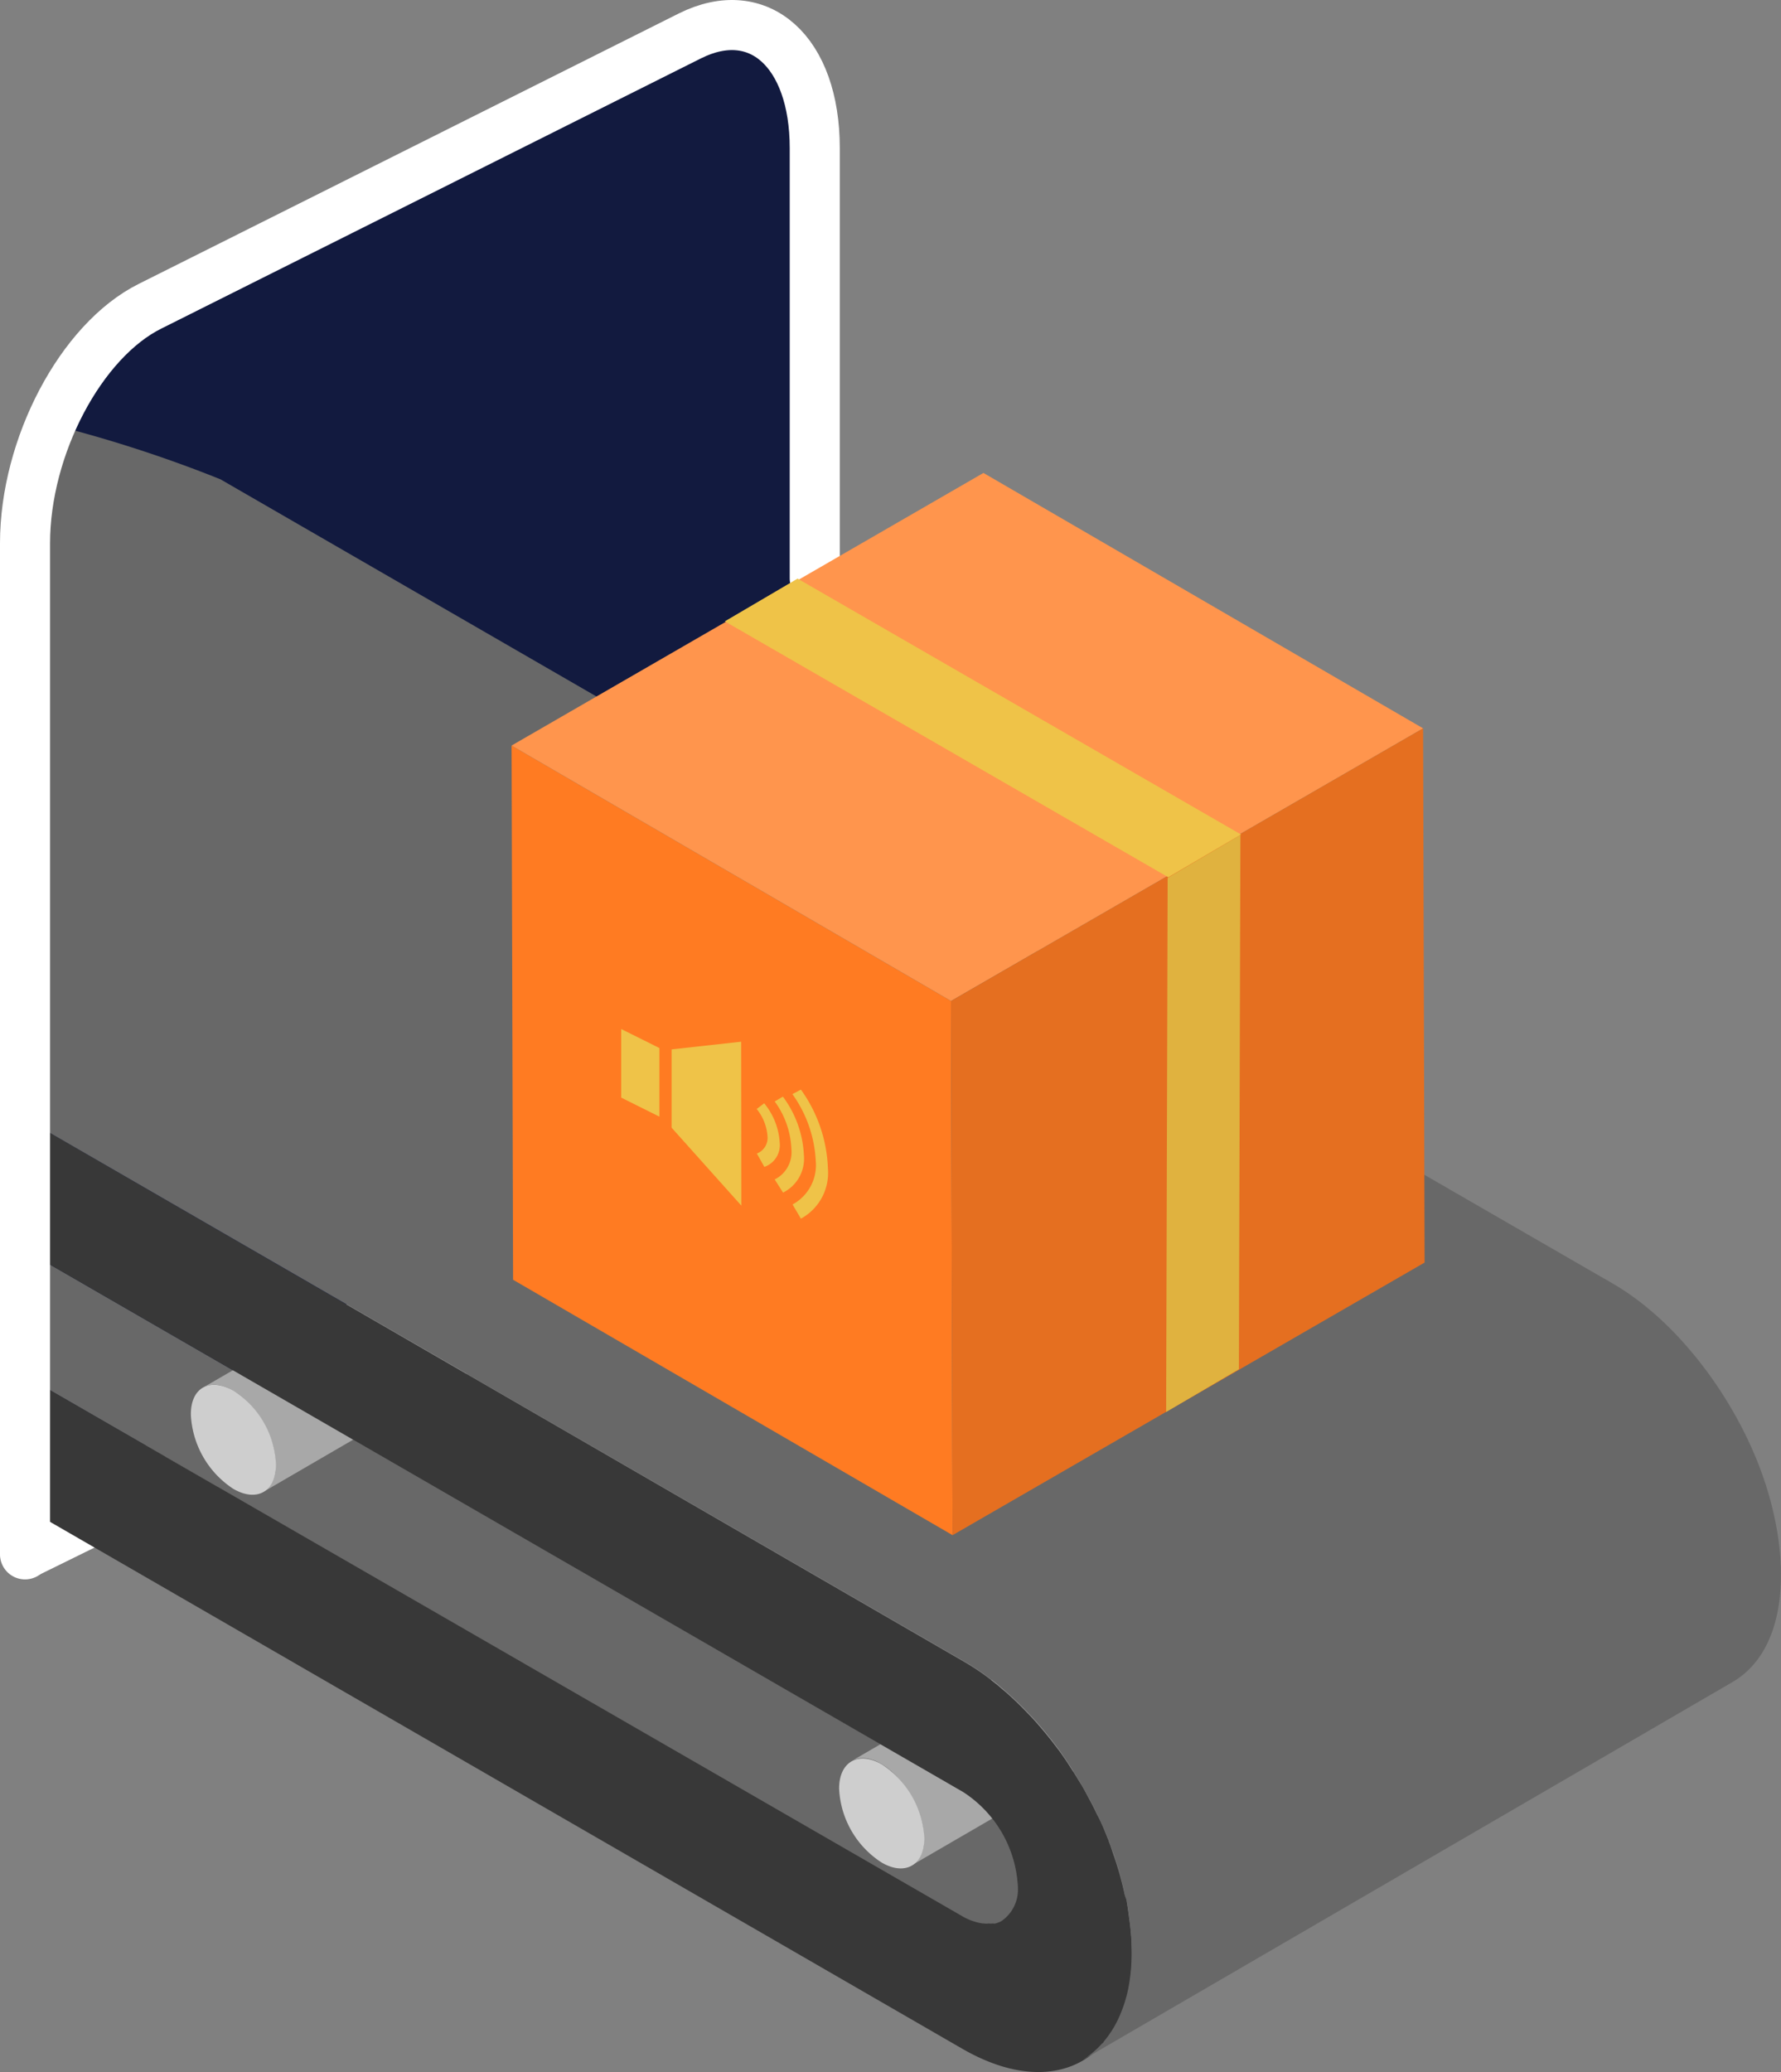 <svg xmlns="http://www.w3.org/2000/svg" viewBox="0 0 106.74 124.12"><rect x="0" y="0" width="106.74" height="124.12" fill="#808080" stroke="none"/><defs><style>.cls-1,.cls-7{fill:none;stroke:#fff;stroke-linecap:round;stroke-width:3px;}.cls-1{stroke-miterlimit:10;}.cls-2{fill:#121a3f;}.cls-3{fill:#686868;}.cls-4{fill:#a8a8a8;}.cls-5{fill:#cecece;}.cls-6{fill:#383838;}.cls-7{stroke-linejoin:round;}.cls-8{isolation:isolate;}.cls-9{fill:#ff7b22;}.cls-10{fill:#ff954d;}.cls-11{fill:#e56f20;}.cls-12{fill:#e0b23f;}.cls-13{fill:#efc348;}</style></defs><g id="Слой_2" data-name="Слой 2"><g id="Layer_1" data-name="Layer 1"><line class="cls-1" x1="40.41" y1="73.95" x2="1.52" y2="93.07"/><path class="cls-2" d="M48.83,66.55,1.5,90.22V32.54C1.5,26.76,4.85,20.4,9,18.34L41.35,2.15c4.13-2.06,7.48.94,7.48,6.72Z"/><path class="cls-3" d="M61,113a7.18,7.18,0,0,0-3.24-5.64L1.52,74.9l0,7.53,56.18,32.43a3.38,3.38,0,0,0,1.22.43H59a.88.88,0,0,0,.28,0,1.34,1.34,0,0,0,.28,0,.34.34,0,0,0,.14,0,2,2,0,0,0,.34-.13A2.28,2.28,0,0,0,61,113Z"/><path class="cls-4" d="M84.36,87.38a1.76,1.76,0,0,0-1.82-.18Q66.79,96.35,51,105.51c1.62-1,4.37,2,4.37,4.6a1.76,1.76,0,0,1-.75,1.64L86.17,93.43C87.81,92.49,86.59,88.65,84.36,87.38Z"/><path class="cls-5" d="M52.85,105.69a5.64,5.64,0,0,1,2.55,4.42c0,1.62-1.16,2.28-2.56,1.46a5.57,5.57,0,0,1-2.55-4.43C50.29,105.53,51.44,104.88,52.85,105.69Z"/><path class="cls-4" d="M45.48,65a1.76,1.76,0,0,0-1.82-.18Q27.9,74,12.15,83.13c1.62-.95,4.38,2,4.36,4.59a1.79,1.79,0,0,1-.73,1.65L47.29,71.06C48.92,70.1,47.7,66.27,45.48,65Z"/><path class="cls-5" d="M14,83.31a5.54,5.54,0,0,1,2.54,4.41c0,1.63-1.14,2.28-2.55,1.47a5.63,5.63,0,0,1-2.55-4.42C11.41,83.13,12.56,82.49,14,83.31Z"/><path class="cls-6" d="M67.82,116.54c0-.47-.06-1-.12-1.44s-.1-.78-.17-1.18c0-.17-.1-.34-.14-.5a19.88,19.88,0,0,0-.63-2.24c-.1-.27-.18-.56-.3-.85a1,1,0,0,0-.08-.22c-.19-.49-.41-1-.64-1.43-.14-.3-.29-.6-.45-.89s-.36-.7-.56-1c-.41-.67-.83-1.35-1.31-2,0,0,0,0-.05-.06a23.66,23.66,0,0,0-1.55-1.87l-.29-.3c-.48-.5-1-1-1.49-1.4-.12-.1-.23-.21-.37-.31a14.63,14.63,0,0,0-1.9-1.31L1.5,67l0,7.89,56.23,32.46A7.18,7.18,0,0,1,61,113a2.28,2.28,0,0,1-1,2.09,2,2,0,0,1-.34.13.34.34,0,0,1-.14,0,1.34,1.34,0,0,1-.28,0,.88.88,0,0,1-.28,0h-.06a3.38,3.38,0,0,1-1.22-.43L1.54,82.43l0,7.89L57.7,122.74c3.48,2,6.55,1.75,8.38-.27,0,0,0-.07.08-.09a6.42,6.42,0,0,0,.85-1.31l.06-.13a8,8,0,0,0,.57-1.75v0a11.46,11.46,0,0,0,.2-2.11C67.84,116.89,67.83,116.71,67.82,116.54Z"/><path class="cls-3" d="M57.77,99.5a14.63,14.63,0,0,1,1.9,1.31A13.39,13.39,0,0,0,57.77,99.5Z"/><path class="cls-3" d="M63.42,104.75c.48.65.9,1.33,1.31,2C64.32,106.08,63.89,105.4,63.42,104.75Z"/><path class="cls-3" d="M60,101.12c.51.44,1,.9,1.49,1.4A19.61,19.61,0,0,0,60,101.12Z"/><path class="cls-3" d="M61.82,102.82a23.66,23.66,0,0,1,1.55,1.87A20,20,0,0,0,61.82,102.82Z"/><path class="cls-3" d="M65.29,107.79c.16.29.31.59.45.89C65.6,108.38,65.45,108.08,65.29,107.79Z"/><path class="cls-3" d="M66.38,110.11a1,1,0,0,1,.08.22A1,1,0,0,0,66.38,110.11Z"/><path class="cls-6" d="M59.7,115.22a.34.34,0,0,1-.14,0A.34.34,0,0,0,59.7,115.22Z"/><path class="cls-6" d="M58.94,115.29a3.38,3.38,0,0,1-1.22-.43A3.38,3.38,0,0,0,58.94,115.29Z"/><path class="cls-6" d="M59.28,115.28a.88.88,0,0,1-.28,0A.88.88,0,0,0,59.28,115.28Z"/><path class="cls-6" d="M67.64,119.16v0Z"/><path class="cls-6" d="M67.53,113.92c.07.4.12.79.17,1.18C67.65,114.71,67.6,114.31,67.53,113.92Z"/><path class="cls-6" d="M67.85,117c0-.13,0-.27,0-.41,0,.17,0,.35,0,.52C67.84,117,67.85,117,67.85,117Z"/><path class="cls-6" d="M67.39,113.42a18.64,18.64,0,0,0-.61-2.24h0A19.88,19.88,0,0,1,67.39,113.42Z"/><path class="cls-6" d="M65.74,108.68c.23.47.45.94.64,1.43C66.19,109.62,66,109.15,65.74,108.68Z"/><path class="cls-6" d="M66.76,111.18h0c-.1-.28-.2-.56-.32-.85C66.58,110.62,66.66,110.91,66.76,111.18Z"/><path class="cls-6" d="M63.37,104.69s0,0,.05.06S63.39,104.71,63.37,104.69Z"/><path class="cls-6" d="M59.67,100.81c.14.1.25.21.37.31C59.92,101,59.81,100.91,59.67,100.81Z"/><path class="cls-6" d="M64.73,106.75c.2.34.38.68.56,1C65.11,107.43,64.93,107.09,64.73,106.75Z"/><path class="cls-6" d="M61.53,102.52l.29.3Z"/><path class="cls-3" d="M105,86.78c-1.68-3.8-4.73-7.8-8.34-9.89L78.57,66.45l-4.11-2.38L13.21,28.71A78.64,78.64,0,0,0,3.09,25.43a19.29,19.29,0,0,0-1.67,6.86c0,3.26,0,9.54,0,9.54L1.5,67,57.77,99.5a13.39,13.39,0,0,1,1.9,1.31c.14.1.25.21.37.31a19.61,19.61,0,0,1,1.49,1.4l.29.3a20,20,0,0,1,1.55,1.87s0,0,.05.06c.47.65.9,1.33,1.31,2,.2.34.38.68.56,1s.31.59.45.89c.23.47.45.94.64,1.43a1,1,0,0,1,.08.22c.12.29.22.57.32.85a18.64,18.64,0,0,1,.61,2.24c0,.16.1.33.14.5.07.39.12.79.17,1.18s.1,1,.12,1.44c0,.14,0,.28,0,.41s0,.07,0,.11a10.77,10.77,0,0,1-.2,2.1v0a8,8,0,0,1-.57,1.75l-.06.13a6.26,6.26,0,0,1-.85,1.31s0,.06-.08.09a5.61,5.61,0,0,1-1.18,1l38.9-22.61C107.6,98.62,107.4,92.16,105,86.78Z"/><path class="cls-7" d="M1.5,93.11V32.54C1.5,26.76,4.85,20.4,9,18.34L41.35,2.15c4.13-2.06,7.48.94,7.48,6.72V34.65"/><g class="cls-8"><polygon class="cls-9" points="57 59.96 30.66 44.66 30.75 76.66 57.09 91.96 57 59.96"/><polygon class="cls-10" points="85.29 43.63 58.94 28.33 30.66 44.66 57 59.96 85.29 43.63"/><polygon class="cls-11" points="57 59.96 57.09 91.96 85.38 75.63 85.29 43.63 57 59.96"/></g><polygon class="cls-12" points="69.98 52.59 74.34 50.02 74.25 82.02 69.89 84.58 69.98 52.59"/><polygon class="cls-13" points="43.44 37.22 47.8 34.66 74.38 49.99 70.02 52.55 43.44 37.22"/><path class="cls-13" d="M48,65.27l-.51.27a7.49,7.49,0,0,1,1.4,4,2.68,2.68,0,0,1-1.39,2.61L48,73a3.12,3.12,0,0,0,1.62-3A8.6,8.6,0,0,0,48,65.27Z"/><path class="cls-13" d="M46.92,65.69l-.49.29a5.16,5.16,0,0,1,1,2.85,1.82,1.82,0,0,1-1,1.82l.5.79a2.27,2.27,0,0,0,1.25-2.24A6.35,6.35,0,0,0,46.92,65.69Z"/><path class="cls-13" d="M45.8,66.09l-.45.34A2.91,2.91,0,0,1,46,68.1a1,1,0,0,1-.64,1l.45.8a1.38,1.38,0,0,0,.92-1.45A4.07,4.07,0,0,0,45.8,66.09Z"/><polygon class="cls-13" points="37.23 61.64 39.52 62.78 39.52 66.89 37.23 65.75 37.23 61.64"/><polygon class="cls-13" points="44.42 62.4 40.25 62.86 40.25 67.55 44.43 72.22 44.42 62.4"/></g></g></svg>